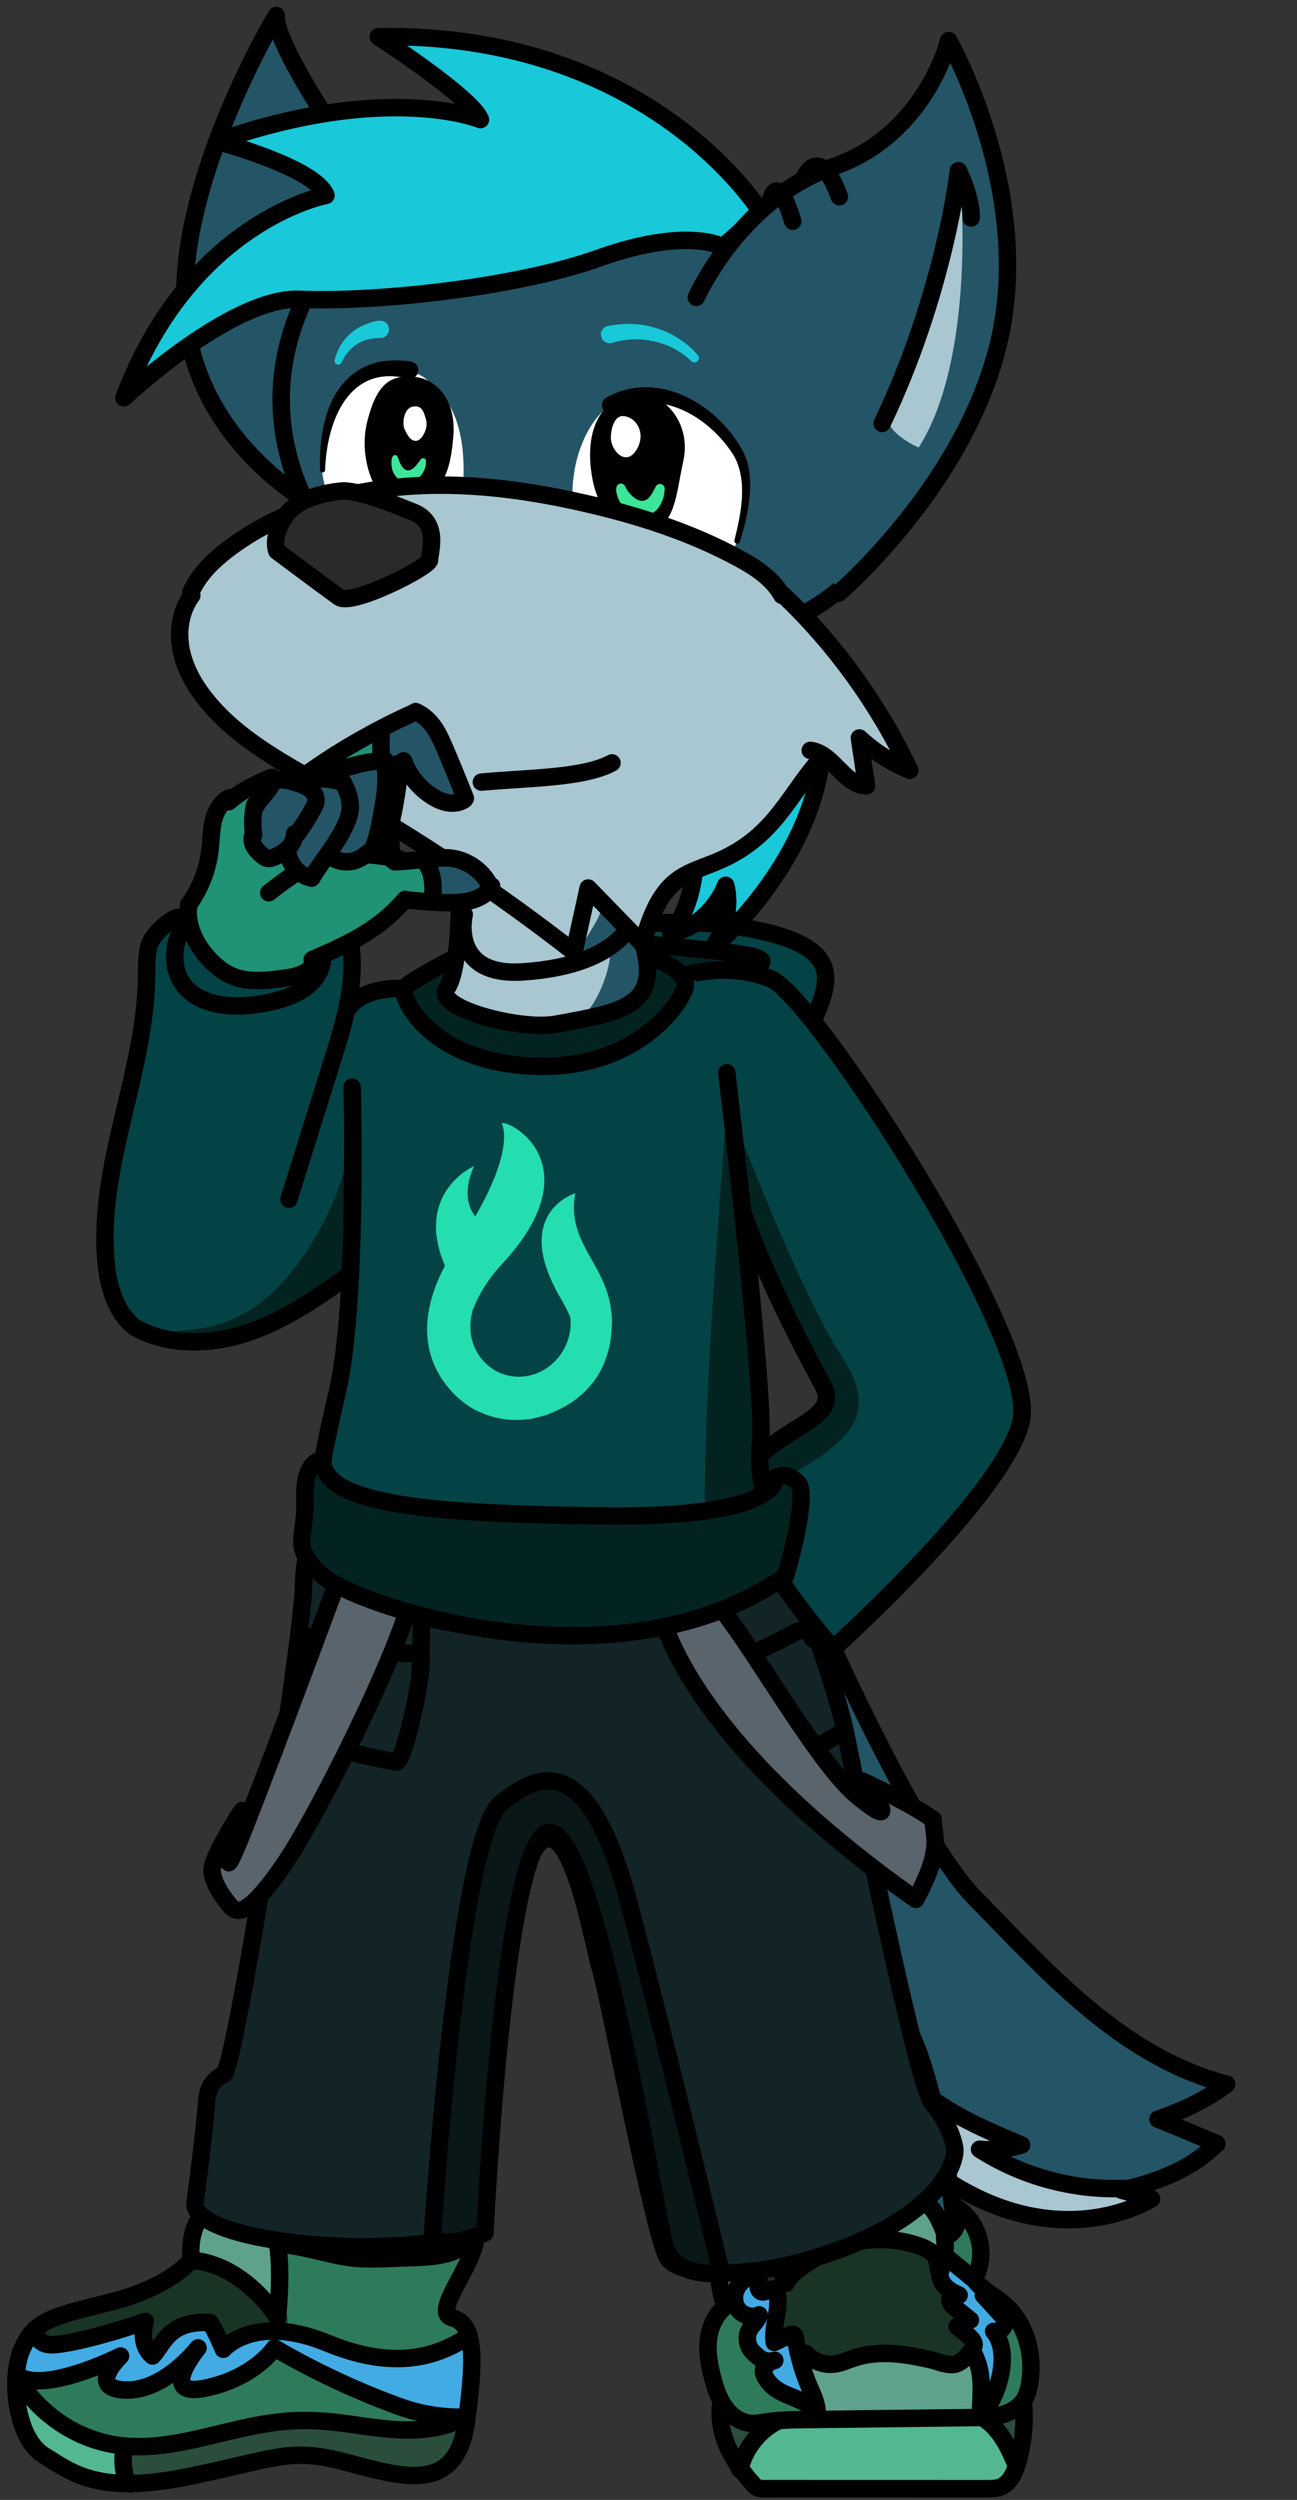 <?xml version="1.0" encoding="UTF-8"?><svg id="a" xmlns="http://www.w3.org/2000/svg" xmlns:xlink="http://www.w3.org/1999/xlink" viewBox="0 0 223.095 429.85"><rect x="0" y="0" width="223.095" height="429.85" fill="#333333" stroke="none"/><defs><clipPath id="c"><path d="m32.893,388.612s-3.619,4.712-14.119,7.271-12.862,3.284-14.99,8.039-1.122,15.251,3.756,18.255,9.296,6.809,24.775,3.674,17.328-5.114,27.35-2.441,18.915,5.344,20.6-7.209,1.068-16.671-2.55-17.7,4.798-10.006,4.075-14.65c-2.244.99-.651,3.979-10.04,4.3s-9.918.603-16.447-.95-12.262-2.859-22.41,1.412" style="fill:#2e7b5b; stroke:#000; stroke-linecap:round; stroke-linejoin:round; stroke-width:3px;"/></clipPath><clipPath id="g"><path d="m79.05,153.911s.158,12.675-2.197,16.041,12.642,7.267,18.712,6.162c11.76-2.141,18.688-3.096,14.67-15.088-4.018-11.992,2.485-22.829,2.485-22.829,0,0-32.66-8.405-33.67,15.715Z" style="fill:none; stroke-width:0px;"/></clipPath></defs><g id="b"><path d="m78.767,166.744s25.461-11.422,49.461-7.186c24,4.235,9.893,14.076,7.535,27.038-2.358,12.962-28.745,26.785-36.964,23.05-8.218-3.735-23.354-25.612-20.032-42.902Z" style="fill:#034346; stroke:#000; stroke-linecap:round; stroke-linejoin:round; stroke-width:3px;"/><path d="m85.895,170.381s11.745-9.444,28.333-7.781c16.588,1.663,20.35,1.989,13.705,4.577-7.826,3.049-14.118.168-15.529,7.176s3.707,28.319-7.587,28.173c-11.294-.146-21.96-21.322-18.921-32.146Z" style="fill:#032321; stroke:#000; stroke-linecap:round; stroke-linejoin:round; stroke-width:3px;"/></g><path d="m168.489,369.548c7.396,4.733,16.28,7.131,25.058,6.725l.037.16c-.222.05-.445.101-.681.153,3.468.943,5.002,1.438,5.15,1.495-.501.327-16.889,10.502-37.883-4.995-21.33-15.734-39.798-72.252-39.798-72.252l2.149-4.213c8.897,18.483,15.999,38.004,28.245,54.422,2.169,2.891,4.492,5.688,7.234,8.053,5.126,4.41,11.481,7.101,17.723,9.724-2.339.707-4.808.958-7.232.729Z" style="fill:#a9c7d1; stroke-width:0px;"/><path d="m209.331,368.602c-2.453,2.218-6.054,5.537-15.746,7.831l-.037-.16c-8.778.406-17.662-1.992-25.058-6.725,2.424.229,4.894-.022,7.232-.729-6.242-2.623-12.598-5.313-17.723-9.724-2.742-2.365-5.065-5.162-7.234-8.053-12.246-16.418-19.348-35.939-28.245-54.422l14.198-27.879s19.506,46.027,31.095,57.743c11.597,11.722,24.757,27.119,43.19,31.877-4.906,3.853-11.826,6.015-11.826,6.015,0,0,3.676,1.463,10.152,4.226Z" style="fill:#235566; stroke-width:0px;"/><path d="m198.067,378.078l-.014.001c-.501.327-16.889,10.502-37.883-4.995-21.33-15.734-39.798-72.252-39.798-72.252l2.149-4.213,14.198-27.879s19.506,46.027,31.095,57.743c11.597,11.722,24.757,27.119,43.19,31.877-4.906,3.853-11.826,6.015-11.826,6.015,0,0,3.676,1.463,10.152,4.226-2.453,2.218-6.054,5.537-15.746,7.831-.222.05-.445.101-.681.153,3.468.943,5.002,1.438,5.15,1.495" style="fill:none; stroke:#000; stroke-linecap:round; stroke-linejoin:round; stroke-width:3px;"/><path d="m119.906,291.307c.899,1.759,1.763,3.528,2.614,5.312,8.897,18.483,15.999,38.004,28.245,54.422,2.169,2.891,4.492,5.688,7.234,8.053,5.126,4.41,11.481,7.101,17.723,9.724-2.339.707-4.808.958-7.232.729,7.396,4.733,16.28,7.131,25.058,6.725" style="fill:none; stroke:#000; stroke-linecap:round; stroke-linejoin:round; stroke-width:3px;"/><path d="m48.665,354.853s-3.208,14.147-3.332,20.272c-.139,6.842-2.912,16.731,11.382,16.45s23.929,5.454,22.95-12.369,4.95-21.5.362-27.588-29.925-4.598-31.362,3.235Z" style="fill:#235566; stroke:#000; stroke-linecap:round; stroke-linejoin:round; stroke-width:3px;"/><path d="m32.893,388.612s-3.619,4.712-14.119,7.271-12.862,3.284-14.99,8.039-1.122,15.251,3.756,18.255,9.296,6.809,24.775,3.674,17.328-5.114,27.35-2.441,18.915,5.344,20.6-7.209,1.068-16.671-2.55-17.7,4.798-10.006,4.075-14.65c-2.244.99-.651,3.979-10.04,4.3s-9.918.603-16.447-.95-12.262-2.859-22.41,1.412" style="fill:#2e7b5b;"/><g style="clip-path:url(#c);"><path d="m22.354,385.824s19.778-2.029,25.526,8.427-6.064,6.751-6.064,6.751c0,0-4.676,3.594-5.653-.851s-14.653,10.197-12.447.45c-3.882.424-42.87,8.165-1.362-14.777Z" style="fill:#193425; stroke-width:0px;"/><path d="m6.915,397.441s-2.829,6.275,2.75,5.696,15.344-3.987,15.344-3.987c0,0-1.353,3.785,1.235,5.95,2-2.129,2.765-6.135,9.882-5.75.941,1.327,2.288,4.6,2.288,4.6,0,0,5.241-6.297,17.947-1.05s21.418,2.1,28.003-4.4,5.615,14.875,5.615,14.875c0,0-9.2,4.8-21.439.36s-21.326-10.035-21.326-10.035c0,0-3.382,5.153-11.853,6.918s-1.297-6.918-1.297-6.918c0,0-5.738,7.494-12.5,7.25s-.827-5.85-.827-5.85c0,0-21.611,10.906-19.023-2.2" style="fill:#42abe4; stroke:#000; stroke-linecap:round; stroke-linejoin:round; stroke-width:3px;"/><path d="m23.098,426.721s-2.571-3.662-.932-6.132c2.827.077,9.668-.265,18.315-2.25s16.325-2.262,21.441-1.323,18.344-.815,18.344-.815c0,0-.34,9.239-7.842,9.394s-18.752-5.315-28.105-2.183-21.221,3.309-21.221,3.309Z" style="fill:#2b4d3c; stroke-width:0px;"/><path d="m3.851,410.706c2.173,1.985,4.732,8.118,17.261,9.75-.353,1.632.662,6.777.662,6.777,0,0-16.565-1.697-17.459-8.517s-.464-8.011-.464-8.011Z" style="fill:#53b791; stroke-width:0px;"/></g><path d="m32.893,388.612s-3.619,4.712-14.119,7.271-12.862,3.284-14.99,8.039-1.122,15.251,3.756,18.255,9.296,6.809,24.775,3.674,17.328-5.114,27.35-2.441,18.915,5.344,20.6-7.209,1.068-16.671-2.55-17.7,4.798-10.006,4.075-14.65c-2.244.99-.651,3.979-10.04,4.3s-9.918.603-16.447-.95-12.262-2.859-22.41,1.412" style="fill:none; stroke:#000; stroke-linecap:round; stroke-linejoin:round; stroke-width:3px;"/><path d="m3.263,409.333c3.674,5.826,9.892,10.032,16.701,11.069,9.329,1.421,18.503-2.877,27.879-3.948,2.343-.268,4.71-.333,7.064-.195,4.264.251,8.465,1.165,12.725,1.469s8.725-.054,12.441-2.159" style="fill:none; stroke:#000; stroke-linecap:round; stroke-linejoin:round; stroke-width:3px;"/><path d="m32.893,388.612s-.916-6.568,3.424-8.957,8.046-1.507,10.399,2.728,1.007,16.118,1.007,16.118c0,0-5.534-9.13-14.829-9.888Z" style="fill:#5ea28d; stroke:#000; stroke-linecap:round; stroke-linejoin:round; stroke-width:3px;"/><path d="m22.354,427.109c-.443-.192-.645-.699-.775-1.164-.321-1.156-.457-2.364-.401-3.563.011-.231.034-.475.17-.662" style="fill:none; stroke:#000; stroke-linecap:round; stroke-linejoin:round; stroke-width:3px;"/><path d="m117.598,357.059s3.521,17.135,17.643,33.141,27.852,1.847,29.075-1.25-3.6-34.979-9.365-42.156-39.294-7.118-37.353,10.265Z" style="fill:#235566; stroke:#000; stroke-linecap:round; stroke-linejoin:round; stroke-width:3px;"/><path d="m172.885,396.34c3.65,3.25,5.03,8.57,4.24,13.4-.16.98-.41,1.96-.93,2.8-.21.35-.47.66-.75.95-.86.85-2,1.42-3.18,1.74-1.01.27-2.04.37-3.09.42-.18.01-.37.01-.56.02v-.03c2.04-2.45,3.34-5.51,3.7-8.68.24-2.13-.01-4.46-1.4-6.1,1,.28,2.11-.75,1.9-1.76-.11-.54-.49-.98-.87-1.38-.89-.98-1.78-1.96-2.69-2.94l.7-.64c.99.71,2.02,1.38,2.93,2.2Z" style="fill:#2e7b5b; stroke-width:0px;"/><path d="m176.075,413.54c.25,3.34-.1,6.72-1.05,9.93l-.45-.13c-.62-1.44-1.28-2.87-2.14-4.18-.85-1.31-1.93-2.5-3.25-3.33l-.01-.18c1.05-.05,2.08-.15,3.09-.42,1.18-.32,2.32-.89,3.18-1.74l.63.05Z" style="fill:#2b4d3c; stroke-width:0px;"/><path d="m175.025,423.47c-.01.03-.02.07-.03.1-.49,1.64-1.29,3.41-2.88,4.05-.76.3-1.59.3-2.41.3-12.76,0-25.52-.01-38.29-.01-.41,0-.85,0-1.22-.2-.26-.14-.46-.35-.65-.57-.79-.88-1.55-1.79-2.24-2.75.88-3.53,3.39-6.62,6.66-8.2,1.56-.12,3.13-.14,4.7-.16.58-.01,1.16-.01,1.74-.02,9.01-.1,18.01-.22,27.02-.32.4,0,.8-.01,1.19-.02.19-.01.38-.01.56-.02l.01.18c1.32.83,2.4,2.02,3.25,3.33.86,1.31,1.52,2.74,2.14,4.18l.45.13Z" style="fill:#53b791; stroke-width:0px;"/><path d="m169.255,394.78c.91.98,1.8,1.96,2.69,2.94.38.4.76.84.87,1.38.21,1.01-.9,2.04-1.9,1.76,1.39,1.64,1.64,3.97,1.4,6.1-.36,3.17-1.66,6.23-3.7,8.68.08-4.42.78-7.74-1.45-11.56.2-.29.39-.61.39-.96-.01-.44-.31-.82-.62-1.14-.7-.75-1.53-1.29-2.3-1.94.48-.52,1.61-.81,2.28-1.12-.86-.69-1.72-1.37-2.57-2.06-.48-.37-.99-.84-.98-1.44.54-.26,1.07-.53,1.61-.79-.83-.37-1.65-.78-2.3-1.42-.64-.63-1.09-1.51-1.01-2.42h-.01c.34-.82.59-1.68.73-2.56l.74.12,4.66,3.8c.08.25.27.44.46.61.54.5,1.12.95,1.71,1.38l-.7.64Z" style="fill:#42abe4; stroke-width:0px;"/><path d="m167.165,404.08c2.23,3.82,1.53,7.14,1.45,11.56v.03c-.39.01-.79.02-1.19.02-9.01.1-18.01.22-27.02.32l-.01-1.21c.13-.02.16-.19.15-.31-.09-1.41-.73-2.71-1.28-4-.77-1.79-1.39-3.65-1.85-5.54l1.19-.29c1.25,1.38,3.2,2.08,5.04,1.81,1.05-.16,2.02-.6,3.02-.94,2.87-1,5.95-1.04,8.94-.63,1.5.2,2.99.51,4.47.85,1.21.28,2.38.82,3.65.83,1.4.01,2.7-1.44,3.44-2.5Z" style="fill:#5ea28d; stroke-width:0px;"/><path d="m164.625,379.66c3.57,2.3,5.09,7.32,3.4,11.23-.17.4-.38.85-.24,1.26l-4.66-3.8-.74-.12c.21-1.19.23-2.4.08-3.6l.2-.15c.94-.17,1.63-1.04,1.89-1.96.26-.93.16-1.91.07-2.86Z" style="fill:#2e7b5b; stroke-width:0px;"/><path d="m167.555,403.12c0,.35-.19.67-.39.96-.74,1.06-2.04,2.51-3.44,2.5-1.27-.01-2.44-.55-3.65-.83-1.48-.34-2.97-.65-4.47-.85-2.99-.41-6.07-.37-8.94.63-1,.34-1.97.78-3.02.94-1.84.27-3.79-.43-5.04-1.81l-1.19.29h-.01c-.24-.99-.44-2-.6-3.01-.02-.16-.05-.33-.16-.44-.23-.25-.63-.12-.93.03-.85.41-1.7.83-2.54,1.24-.42-2.95,1.3-6.04.35-8.86-.03-.11-.07-.21-.16-.28-.09-.08-.23-.1-.35-.09l2.04-1.22c.06.09.12.18.19.28.44-1.42,3.42-3.4,5.03-4.38,2.02-1.23,4.13-2.28,6.45-2.7,3.9-.7,8.02-.64,11.72.79,1.04.4,2.12.98,2.57,2.01.34.79.24,1.73.63,2.5,0-.01.01-.02.01-.03h.01c-.08.91.37,1.79,1.01,2.42.65.64,1.47,1.05,2.3,1.42-.54.26-1.07.53-1.61.79-.01.6.5,1.07.98,1.44.85.69,1.71,1.37,2.57,2.06-.67.31-1.8.6-2.28,1.12.77.65,1.6,1.19,2.3,1.94.31.32.61.7.62,1.14Z" style="fill:#193425; stroke-width:0px;"/><path d="m162.665,384.48l-.2.15c.15,1.2.13,2.41-.08,3.6-.14.88-.39,1.74-.73,2.56,0,.01-.01.02-.01.03-.39-.77-.29-1.71-.63-2.5-.45-1.03-1.53-1.61-2.57-2.01-3.7-1.43-7.82-1.49-11.72-.79-2.32.42-4.43,1.47-6.45,2.7-1.61.98-4.59,2.96-5.03,4.38-.07-.1-.13-.19-.19-.28-.82-1.36-.26-2.28-.78-4.69l-2.24-.08c.12-.21.24-.42.37-.63.89.2,1.83.34,1.92.08,1.2-3.51,4.5-5.87,7.87-7.43,4.24-1.96,9.03-3.04,13.63-2.19,1.06.2,2.12.51,3.03,1.09,2.04,1.31,2.98,3.74,3.81,6.01Z" style="fill:#5ea28d; stroke-width:0px;"/><path d="m140.545,414.49c.01.12-.02.29-.15.31-.1.01-.17-.08-.23-.16-1.58-2.17-4.75-2.39-6.89-4.02-.59-.44-1.09-.99-1.48-1.6-.28-.44-.51-.94-.48-1.45.03-.73,1.25-1.59,1.96-1.72-1.73.41-2.48-.18-3.76-1.41-1.03-.99-1.27-2.69-.56-3.93.5-.86,1.41-1.52,1.62-2.49-1.25.61-2.91.1-3.7-1.06-.18-.27-.32-.56-.4-.87-.3-1.02-.1-2.19.53-3.06.34-.47.78-.86,1.16-1.31,1.19-1.43,1.7-3.57,3.4-4.35l.14-.63c.21.06.46.12.7.18-.13.21-.25.42-.37.63-.81,1.51-1.35,3.17-1.61,4.87-.09.58-.08,1.3.44,1.58.66.35,1.39-.4,2.15-.46.12-.01.26.01.35.09.09.07.13.17.16.28.95,2.82-.77,5.91-.35,8.86.84-.41,1.69-.83,2.54-1.24.3-.15.7-.28.93-.03.11.11.14.28.16.44.16,1.01.36,2.02.6,3.01h.01c.46,1.89,1.08,3.75,1.85,5.54.55,1.29,1.19,2.59,1.28,4Z" style="fill:#42abe4; stroke-width:0px;"/><path d="m133.965,416.19c-.72.05-1.45.13-2.17.24-.85.13-1.69.31-2.55.26-1.81-.11-3.44-1.26-4.51-2.72-.18-.25-.34-.5-.49-.76-.77-1.3-1.25-2.75-1.63-4.22-.57-2.13-.99-4.33-.78-6.53.22-2.19,1.13-4.39,2.84-5.78-.01-.03-.01-.05-.02-.08l1.82-.51c.08.31.22.6.4.87.79,1.16,2.45,1.67,3.7,1.06-.21.97-1.12,1.63-1.62,2.49-.71,1.24-.47,2.94.56,3.93,1.28,1.23,2.03,1.82,3.76,1.41-.71.13-1.93.99-1.96,1.72-.03.51.2,1.01.48,1.45.39.61.89,1.16,1.48,1.6,2.14,1.63,5.31,1.85,6.89,4.02.06.08.13.17.23.16l.01,1.21c-.58.01-1.16.01-1.74.02-1.57.02-3.14.04-4.7.16Z" style="fill:#2e7b5b; stroke-width:0px;"/><path d="m135.055,392.32l-2.04,1.22c-.76.06-1.49.81-2.15.46-.52-.28-.53-1-.44-1.58.26-1.7.8-3.36,1.61-4.87l2.24.08c.52,2.41-.04,3.33.78,4.69Z" style="fill:#193425; stroke-width:0px;"/><path d="m131.795,416.43c.72-.11,1.45-.19,2.17-.24-3.27,1.58-5.78,4.67-6.66,8.2-.81-1.12-1.52-2.3-2.09-3.55-1.06-2.34-1.6-4.95-1.23-7.48l.26-.15c.15.26.31.51.49.76,1.07,1.46,2.7,2.61,4.51,2.72.86.05,1.7-.13,2.55-.26Z" style="fill:#2b4d3c; stroke-width:0px;"/><path d="m131.705,386.74l-.14.63c-1.7.78-2.21,2.92-3.4,4.35-.38.45-.82.84-1.16,1.31-.63.87-.83,2.04-.53,3.06l-1.82.51c-.67-2.35-1.24-4.81-.9-7.23.2-1.5,1.79-6.13,3.91-5.02,1.14.6,1.91,1.64,3.18,2.13.11.04.44.14.86.26Z" style="fill:#2e7b5b; stroke-width:0px;"/><path d="m131.705,386.74c-.42-.12-.75-.22-.86-.26-1.27-.49-2.04-1.53-3.18-2.13-2.12-1.11-3.71,3.52-3.91,5.02-.34,2.42.23,4.88.9,7.23.01.03.01.05.02.08-1.71,1.39-2.62,3.59-2.84,5.78-.21,2.2.21,4.4.78,6.53.38,1.47.86,2.92,1.63,4.22.15.26.31.51.49.76,1.07,1.46,2.7,2.61,4.51,2.72.86.05,1.7-.13,2.55-.26.72-.11,1.45-.19,2.17-.24,1.56-.12,3.13-.14,4.7-.16.58-.01,1.16-.01,1.74-.02,9.01-.1,18.01-.22,27.02-.32.4,0,.8-.01,1.19-.02.19-.01.38-.01.56-.02,1.05-.05,2.08-.15,3.09-.42,1.18-.32,2.32-.89,3.18-1.74.28-.29.54-.6.75-.95.52-.84.77-1.82.93-2.8.79-4.83-.59-10.15-4.24-13.4-.91-.82-1.94-1.49-2.93-2.2-.59-.43-1.17-.88-1.71-1.38-.19-.17-.38-.36-.46-.61-.14-.41.07-.86.24-1.26,1.69-3.91.17-8.93-3.4-11.23.09.95.19,1.93-.07,2.86-.26.92-.95,1.79-1.89,1.96-.83-2.27-1.77-4.7-3.81-6.01-.91-.58-1.97-.89-3.03-1.09-4.6-.85-9.39.23-13.63,2.19-3.37,1.56-6.67,3.92-7.87,7.43-.09.26-1.03.12-1.92-.08-.24-.06-.49-.12-.7-.18Z" style="fill:none; stroke:#000; stroke-linecap:round; stroke-linejoin:round; stroke-width:3px;"/><path d="m134.275,387.63c.52,2.41-.04,3.33.78,4.69.06.09.12.18.19.28.44-1.42,3.42-3.4,5.03-4.38,2.02-1.23,4.13-2.28,6.45-2.7,3.9-.7,8.02-.64,11.72.79,1.04.4,2.12.98,2.57,2.01.34.79.24,1.73.63,2.5,0-.01.01-.02.01-.03.34-.82.59-1.68.73-2.56.21-1.19.23-2.4.08-3.6" style="fill:none; stroke:#000; stroke-linecap:round; stroke-linejoin:round; stroke-width:3px;"/><path d="m132.405,386.91v.01c-.13.21-.25.42-.37.63-.81,1.51-1.35,3.17-1.61,4.87-.09.58-.08,1.3.44,1.58.66.35,1.39-.4,2.15-.46.12-.01.26.01.35.09.09.07.13.17.16.28.95,2.82-.77,5.91-.35,8.86.84-.41,1.69-.83,2.54-1.24.3-.15.7-.28.93-.03.11.11.14.28.16.44.16,1.01.36,2.02.6,3.01h.01c.46,1.89,1.08,3.75,1.85,5.54.55,1.29,1.19,2.59,1.28,4,.01.12-.02.29-.15.31-.1.01-.17-.08-.23-.16-1.58-2.17-4.75-2.39-6.89-4.02-.59-.44-1.09-.99-1.48-1.6-.28-.44-.51-.94-.48-1.45.03-.73,1.25-1.59,1.96-1.72-1.73.41-2.48-.18-3.76-1.41-1.03-.99-1.27-2.69-.56-3.93.5-.86,1.41-1.52,1.62-2.49-1.25.61-2.91.1-3.7-1.06-.18-.27-.32-.56-.4-.87-.3-1.02-.1-2.19.53-3.06.34-.47.78-.86,1.16-1.31,1.19-1.43,1.7-3.57,3.4-4.35" style="fill:none; stroke:#000; stroke-linecap:round; stroke-linejoin:round; stroke-width:3px;"/><path d="m138.605,404.66c1.25,1.38,3.2,2.08,5.04,1.81,1.05-.16,2.02-.6,3.02-.94,2.87-1,5.95-1.04,8.94-.63,1.5.2,2.99.51,4.47.85,1.21.28,2.38.82,3.65.83,1.4.01,2.7-1.44,3.44-2.5.2-.29.39-.61.39-.96-.01-.44-.31-.82-.62-1.14-.7-.75-1.53-1.29-2.3-1.94.48-.52,1.61-.81,2.28-1.12-.86-.69-1.72-1.37-2.57-2.06-.48-.37-.99-.84-.98-1.44.54-.26,1.07-.53,1.61-.79-.83-.37-1.65-.78-2.3-1.42-.64-.63-1.09-1.51-1.01-2.42" style="fill:none; stroke:#000; stroke-linecap:round; stroke-linejoin:round; stroke-width:3px;"/><path d="m123.985,413.36c-.37,2.53.17,5.14,1.23,7.48.57,1.25,1.28,2.43,2.09,3.55.69.96,1.45,1.87,2.24,2.75.19.22.39.43.65.57.37.2.81.2,1.22.2,12.77,0,25.53.01,38.29.01.82,0,1.65,0,2.41-.3,1.59-.64,2.39-2.41,2.88-4.05.01-.03.02-.07.03-.1.95-3.21,1.3-6.59,1.05-9.93" style="fill:none; stroke:#000; stroke-linecap:round; stroke-linejoin:round; stroke-width:3px;"/><path d="m133.995,416.17c-.01,0-.02.01-.03.02-3.27,1.58-5.78,4.67-6.66,8.2-.02.08-.04.15-.06.23" style="fill:none; stroke:#000; stroke-linecap:round; stroke-linejoin:round; stroke-width:3px;"/><path d="m169.185,415.83c1.32.83,2.4,2.02,3.25,3.33.86,1.31,1.52,2.74,2.14,4.18" style="fill:none; stroke:#000; stroke-linecap:round; stroke-linejoin:round; stroke-width:3px;"/><line x1="167.785" y1="392.15" x2="163.125" y2="388.35" style="fill:none; stroke:#000; stroke-linecap:round; stroke-linejoin:round; stroke-width:3px;"/><path d="m167.165,404.08c2.23,3.82,1.53,7.14,1.45,11.56,2.04-2.45,3.34-5.51,3.7-8.68.24-2.13-.01-4.46-1.4-6.1,1,.28,2.11-.75,1.9-1.76-.11-.54-.49-.98-.87-1.38-.89-.98-1.78-1.96-2.69-2.94-.03-.05-.08-.09-.12-.14" style="fill:none; stroke:#000; stroke-linecap:round; stroke-linejoin:round; stroke-width:3px;"/><path d="m55.819,259.606s-3.41,3.93-3.599,13.028c-.189,9.098-11.365,80.897-13.665,84.023,0,0-2.715.92-2.967,4.308s-1.142,11.254-2.031,17.708,30.449,10.364,49.027,5.355c-1.592-14.018,4.107-59.966,9.818-66.704s9.555,17.003,10.942,21.44,9.309,46.644,11.6,49.651,15.086,4.172,31.228-2.297c16.141-6.469,18.441-14.812,18.032-16.902s-1.579-4.964-3.93-7.725c-2.351-2.761-12.8-53.357-14.72-63.014-1.921-9.657-9.699-30.127-12.441-34.915-2.741-4.788-70.894-8.504-77.294-3.957Z" style="fill:#122426; stroke-width:0px;"/><path d="m52.044,281.082s10.772,3.73,20.081,3.118c1.506.152-2.532,19.076-3.982,18.762s-18.938-3.041-17.657-8.074" style="fill:#122426; stroke:#000; stroke-linecap:round; stroke-linejoin:round; stroke-width:3px;"/><path d="m72.218,288.269s.655-9.508-.159-17.291" style="fill:#383e50; stroke:#000; stroke-linecap:round; stroke-linejoin:round; stroke-width:3px;"/><path d="m139.847,281.843c-1.075-2.449-2.439-1.522-4.345-.493-2.142,1.157-4.347,2.196-6.603,3.112-.619.251-7.513,2.768-7.579,2.555,1.236,4.116,4.819,7.019,7.243,10.568,1.583,2.318,2.683,4.939,4.288,7.242,3.953-2.3,7.906-4.6,11.858-6.899.16-.093.328-.194.419-.355.146-.259.051-.582-.048-.863" style="fill:#122426; stroke:#000; stroke-linecap:round; stroke-linejoin:round; stroke-width:3px;"/><path d="m55.819,259.606s-3.41,3.93-3.599,13.028c-.189,9.098-11.365,80.897-13.665,84.023,0,0-2.715.92-2.967,4.308s-1.142,11.254-2.031,17.708,30.449,10.364,49.027,5.355c-1.592-14.018,4.107-59.966,9.818-66.704s9.555,17.003,10.942,21.44,9.309,46.644,11.6,49.651,15.086,4.172,31.228-2.297c16.141-6.469,18.441-14.812,18.032-16.902s-1.579-4.964-3.93-7.725c-2.351-2.761-12.8-53.357-14.72-63.014-1.921-9.657-9.699-30.127-12.441-34.915-2.741-4.788-70.894-8.504-77.294-3.957Z" style="fill:none; stroke:#000; stroke-linecap:round; stroke-linejoin:round; stroke-width:3px;"/><path d="m60.047,266.56s-11.79,31.971-17.89,47.474-.544-2.712-.544-2.712c0,0-5.337,8.141-5.141,10.369s1.973,4.63,3.058,5.932,2.871,2.442,9.471-7.261c6.6-9.703,22.542-42.435,21.764-47.343s-7.945-8.276-10.718-6.459Z" style="fill:#5a646c; stroke:#000; stroke-linecap:round; stroke-linejoin:round; stroke-width:3px;"/><path d="m113.541,276.808s3.354,21.212,43.981,49.774c4.786-8.902,3.008-10.77,2.989-13.735-3.524-2.606-12.064-6.569-12.064-6.569,0,0,7.869,9.81-.959,2.567-8.828-7.242-23.997-37.505-28.863-36.9-4.867.605-4.946.48-5.084,4.863Z" style="fill:#5a646c; stroke:#000; stroke-linecap:round; stroke-linejoin:round; stroke-width:3px;"/><path d="m74.325,385.05s4.37-68.748,11.794-74.948c7.425-6.2,15.459-7.798,22.116,17.287,6.657,25.085,15.844,63.442,15.844,63.442,0,0-8.151,1.153-9.791-4.882-1.64-6.035-11.91-70.919-19.739-70.847-7.829.073-11.14,68.843-11.14,68.843,0,0-6.057,2.698-9.084,1.106Z" style="fill:#091719; stroke:#000; stroke-linecap:round; stroke-linejoin:round; stroke-width:3px;"/><g id="d"><path d="m59.541,173.994c2.355-4.564,9.939-4.03,9.939-4.03,0,0,9.403,11.536.306,17.771l-9.096,6.234-.163,24.957c-5.465,3.866-11.018,7.779-17.325,10.022-6.516,2.317-14.058,2.665-20.096-.772-3.245-2.578-4.513-7.099-4.885-11.3-1.461-16.498,6.806-32.448,6.997-49.01.021-1.779-.049-3.589.434-5.301s3.175-4.31,4.877-4.828l29.883,5.257c.734,6.491-1.24,12.949-3.19,19.184-2.506,8.011-5.012,16.021-7.517,24.031" style="fill:#034346; stroke-width:0px;"/><path d="m60.69,193.97s-.861,13.06-11.124,25.413-20.981,7.872-19.504,10.348,29.924-6.436,30.465-10.803.163-24.957.163-24.957Z" style="fill:#032321; stroke-width:0px;"/><path d="m59.541,173.994c2.355-4.564,9.939-4.03,9.939-4.03,0,0,9.403,11.536.306,17.771l-9.096,6.234-.163,24.957c-5.465,3.866-11.018,7.779-17.325,10.022-6.516,2.317-14.058,2.665-20.096-.772-3.245-2.578-4.513-7.099-4.885-11.3-1.461-16.498,6.806-32.448,6.997-49.01.021-1.779-.049-3.589.434-5.301s3.175-4.31,4.877-4.828l29.883,5.257c.734,6.491-1.24,12.949-3.19,19.184-2.506,8.011-5.012,16.021-7.517,24.031" style="fill:none; stroke:#000; stroke-linecap:round; stroke-linejoin:round; stroke-width:3px;"/><path d="m124.543,194.844c.996,13.891,13.805,37.329,17.024,43.362s-7.533,6.882-13.104,14.647,14.84,30.639,14.84,30.639c0,0,29.53-26.574,32.354-39.194,2.997-13.398-35.647-73.032-43.057-75.989s-14.325-.691-14.325-.691" style="fill:#034346; stroke:#000; stroke-linecap:round; stroke-linejoin:round; stroke-width:3px;"/><path d="m128.205,253.258l-.078,4.285c19.177-9.133,23.412-13.926,16.471-24.646-7.47-11.537-18.779-41.611-18.779-41.611,0,0-2.31-1.169-.986,6.507s17.559,43.588,17.559,43.588l-14.187,11.876Z" style="fill:#032321; stroke-width:0px;"/><path d="m124.543,194.844c.996,13.891,13.805,37.329,17.024,43.362s-7.533,6.882-13.104,14.647,14.84,30.639,14.84,30.639c0,0,29.53-26.574,32.354-39.194,2.997-13.398-35.647-73.032-43.057-75.989s-14.325-.691-14.325-.691" style="fill:none; stroke:#000; stroke-linecap:round; stroke-linejoin:round; stroke-width:3px;"/><path d="m63.186,193.618s-8.171-20.641,14.179-25.968,51.05-9.993,48.2,21.458-59.438,23.804-62.379,4.51Z" style="fill:#034346; stroke-width:0px;"/><path d="m60.565,186.912s1.098,37.146-2.6,52.688-4.4,24.5-4.4,24.5c0,0,7.032,14.732,30.944,15.595s46.956-9.429,47.919-13.636-2.513-10.471-1.613-18.236-5.802-63.382-5.802-63.382" style="fill:#034346; stroke-width:0px;"/><path d="m105.263,227.594c.009-.619-.015-1.237-.074-1.851l-.018-0c-.824-8.552-7.78-11.89-6.225-20.576,0,0-11.178,3.395-2.443,18.177.655,1.109,1.174,2.16,1.596,3.168.043.403.068.808.058,1.216-.15,4.985-4.187,9.038-9.011,8.99h-0c-4.819-.048-8.501-4.17-8.232-9.144.04-.689.157-1.373.347-2.039l-.043-0c.974-2.668,2.596-5.46,5.168-8.232,14.988-16.153,2.482-24.329-.114-24.215h0s2.506,3.908-4.519,16.058c-1.143-1.423-2.192-4.105-.228-8.638-.001 0-10.345,4.531-4.993,17.139-5.021,9.494-3.034,16.114-.025,20.174.055.077.114.15.17.225.161.209.323.411.488.606.57.689,1.195,1.324,1.874,1.902.197.17.391.331.581.481.097.074.193.149.291.221,1.102.832,2.039,1.323,2.488,1.479l-0-0c1.899.889,4.017,1.397,6.275,1.421.795.009,1.573-.063,2.34-.171-.115.046-.181.07-.181.07,0,0,.85-.101,2.134-.469.818-.223,1.613-.505,2.378-.851,3.848-1.659,8.893-5.302,9.777-13.108.065-.576.098-1.125.114-1.66.005-.126.024-.248.026-.374h0Z" style="fill:#24deb0; stroke-width:0px;"/><polygon points="81.525 200.508 81.525 200.508 81.525 200.508 81.525 200.508" style="fill:#24deb0; stroke-width:0px;"/><path d="m77.365,165.15s-7.238,3.75-7.885,4.815,3.882,12.653,22.412,13.359c18.529.706,26.023-12.006,26.023-13.973s-3.494-5.732-18.2-7.027c-14.706-1.294-22.35,2.826-22.35,2.826Z" style="fill:#032321; stroke:#000; stroke-linecap:round; stroke-linejoin:round; stroke-width:3px;"/><path d="m125.33,187.107s-4.816,55.687-4.01,75.451,11.108,3.501,11.108,3.501l-7.098-78.952Z" style="fill:#032321; stroke-width:0px;"/><path d="m60.565,186.912s1.098,37.146-2.6,52.688-4.4,24.5-4.4,24.5c0,0,7.032,14.732,30.944,15.595s46.956-9.429,47.919-13.636-2.513-10.471-1.613-18.236-5.802-63.382-5.802-63.382" style="fill:none; stroke:#000; stroke-linecap:round; stroke-linejoin:round; stroke-width:3px;"/><path d="m55.527,250.982s-3.358-.081-3.085,6.807-2.692,8.079,3.085,13.189,50.589,20.302,79.594,0c0,0,4.201-13.949,2.074-16.066s-3.847-.824-3.847-.824c0,0,1.132,6.908-29.103,6.572s-48.847-1.959-48.718-9.677Z" style="fill:#032321; stroke:#000; stroke-linecap:round; stroke-linejoin:round; stroke-width:3px;"/></g><g id="e"><g id="f"><path d="m79.05,153.911s.158,12.675-2.197,16.041,12.642,7.267,18.712,6.162c11.76-2.141,18.688-3.096,14.67-15.088-4.018-11.992,2.485-22.829,2.485-22.829,0,0-32.66-8.405-33.67,15.715Z" style="fill:#235566; stroke-width:0px;"/><g style="clip-path:url(#g);"><path d="m101.103,144.925s5.648,6.453,1.252,13.862c-4.397,7.409-3.43,5.507-3.43,5.507,0,0,1.765.308,4.761-1.727s.396,10.089-4.683,13.216c-5.079,3.127-39.301,9.373-23.923-21.717s26.023-9.141,26.023-9.141Z" style="fill:#a9c7d1; stroke-width:0px;"/></g><path d="m79.05,153.911s.158,12.675-2.197,16.041,12.642,7.267,18.712,6.162c11.76-2.141,18.688-3.096,14.67-15.088-4.018-11.992,2.485-22.829,2.485-22.829,0,0-32.66-8.405-33.67,15.715Z" style="fill:none; stroke:#000; stroke-linecap:round; stroke-linejoin:round; stroke-width:3px;"/><path d="m109.279,157.173s-1.556,8.776-19.366,9.939c-12.64.826-10.062-9.88-10.062-9.88" style="fill:none; stroke:#000; stroke-linecap:round; stroke-linejoin:round; stroke-width:3px;"/></g><path d="m52.339,85.824s-19.689-11.161-20.526-33.451c-.837-22.29,15.717-49.701,15.717-49.701,0,0-1.212,2.68,9.647,19.247s25.691,48.753-4.838,63.904Z" style="fill:#235566; stroke:#000; stroke-linecap:round; stroke-linejoin:round; stroke-width:3px;"/><path d="m119.524,142.437s1.367,11.576-4.165,17.913c4.463-.478,8.135-4.655,9.466-8.131,0,0,1.712,5.563-2.493,11.012,0,0,22.648-18.848,18.794-42.564s-29.645,6.185-21.602,21.771Z" style="fill:#19c9d9; stroke:#000; stroke-linecap:round; stroke-linejoin:round; stroke-width:3px;"/><path d="m56.649,92.826s-20.591-24.056,3.157-53.01,70.889-2.258,70.889-2.258c0,0,38.061,22.253,25.043,48.733s-35.14,22.942-35.14,22.942c0,0-60.637,9.151-63.948-16.407Z" style="fill:#235566; stroke:#000; stroke-linecap:round; stroke-linejoin:round; stroke-width:3px;"/><path d="m63.204,93.371s-11.553-7.491-6.729-20.111c4.824-12.62,14.405-10.088,16.707-8.17s8.272,6.018,6.093,22.265c-2.179,16.247-16.071,6.016-16.071,6.016Z" style="fill:#fff; stroke-width:0px;"/><path d="m70.151,66.242c4.017-.172,6.793,3.354,6.332,8.674s-1.345,8.376-5.512,10.55-7.98-5.976-6.376-12.5,3.663-6.643,5.556-6.723Z" style="stroke:#000; stroke-linecap:round; stroke-linejoin:round; stroke-width:3px;"/><path d="m70.87,69.952c-1.381.353-1.75,2.793-1.276,3.853s1.148,2.186,2.118,1.976,1.962-2.201,1.583-3.575-.731-2.686-2.424-2.254Z" style="fill:#fff; stroke-width:0px;"/><path d="m68.444,78.64c.432,1.336,1.22,3.073,2.719,1.805.413-.349.827-.934,1.215-1.463.271-.399.936-.159.903.312.061,3.319-4.183,5.212-5.705,1.774-.282-.664-.542-2.979.5-2.808.194.048.316.202.367.379h0Z" style="fill:#3ce699; stroke-width:0px;"/><path d="m55.053,80.828c-.219-6.708,1.291-15.226,8.329-18.044,2.35-.932,4.902-.955,7.266-.634.822.111,1.398.868,1.286,1.69-.111.822-.868,1.398-1.69,1.286-10.203-2.654-14.043,7.245-14.322,15.674.012.554-.844.592-.87.028h0Z" style="stroke-width:0px;"/><path d="m100.733,96.998s-5.077-11.52-.076-21.933c5.001-10.414,14.697-7.673,22.768-1.503s5.109,18.369.385,25.16-23.076-1.724-23.076-1.724Z" style="fill:#fff; stroke-width:0px;"/><path d="m126.338,92.864c1.151-4.697,2.325-10.202-.145-14.579-2.594-4.072-6.694-7.521-11.426-8.698-3.08-.828-6.269-.177-8.962,1.369-.719.427-1.651.182-2.067-.543-.425-.735-.147-1.684.605-2.077,8.769-4.862,18.967,1.079,23.352,9.101,1.779,3.215,1.481,7.157.87,10.629-.323,1.733-.749,3.42-1.316,5.098-.085.251-.357.386-.608.301-.25-.084-.382-.354-.303-.602h0Z" style="stroke-width:0px;"/><path d="m107.812,69.504c4.497-1.737,9.611,3.252,8.269,9.38-1.342,6.128-1.352,11.479-6.061,11.043s-5.542-4.259-6.17-5.997-2.856-11.792,3.962-14.426Z" style="stroke:#000; stroke-linecap:round; stroke-linejoin:round; stroke-width:3px;"/><path d="m107.021,71.541c2.33-.036,4.269,2.941,2.43,5.854s-4.389.028-4.376-2.133.908-3.705,1.947-3.721Z" style="fill:#fff; stroke-width:0px;"/><path d="m107.561,83.696c.658,1.386,2.604,3.361,4.019,1.917.431-.438.832-1.178,1.167-1.851.171-.454.692-.69,1.134-.466.29.144.454.44.447.744-.028,1.048-.255,2.008-.884,2.987-1.38,2.362-4.886,1.942-6.379-.071-.676-.778-1.894-3.624-.275-3.815.37-.006.637.246.773.556h0Z" style="fill:#3ce699; stroke-width:0px;"/><path d="m141.684,129.939c-5.92,6.26-8.04,13.78-18.15,18.13-2.37,1.02-4.93,1.7-7,3.24-3.41,2.54-4.82,6.91-6.02,10.99-3.12-3.21-6.23-6.41-9.34-9.61-.81,3.67-1.62,7.35-2.43,11.03-13.3-10.37-27.38-19.75-42.08-28.02-7.53-4.25-15.44-8.37-20.95-15.03-2.12-2.57-3.86-5.52-4.53-8.78s-.17-6.84,1.81-9.51l-.18-.5c1.45-3.3,4.2-5.85,7.12-7.97,8.51-6.17,18.94-9.37,29.41-10.23,10.48-.87,21.04.51,31.28,2.86,9.13,2.08,18.13,4.96,26.36,9.41,2.94,1.59,5.9,3.5,7.52,6.43h.32c8.97,8.59,16.35,18.84,21.66,30.07-3.19-1.33-6.13-3.22-8.66-5.56.41,2.75.82,5.49,1.23,8.24-3.05-.09-4.87-3.5-7.37-5.19Z" style="fill:#a9c7d1; stroke-width:0px;"/><path d="m134.504,102.379c-1.62-2.93-4.58-4.84-7.52-6.43-8.23-4.45-17.23-7.33-26.36-9.41-10.24-2.35-20.8-3.73-31.28-2.86-10.47.86-20.9,4.06-29.41,10.23-2.92,2.12-5.67,4.67-7.12,7.97" style="fill:none; stroke:#000; stroke-linecap:round; stroke-linejoin:round; stroke-width:3px;"/><path d="m32.994,102.379c-1.98,2.67-2.48,6.25-1.81,9.51s2.41,6.21,4.53,8.78c5.51,6.66,13.42,10.78,20.95,15.03,14.7,8.27,28.78,17.65,42.08,28.02.81-3.68,1.62-7.36,2.43-11.03,3.11,3.2,6.22,6.4,9.34,9.61,1.2-4.08,2.61-8.45,6.02-10.99,2.07-1.54,4.63-2.22,7-3.24,10.11-4.35,12.23-11.87,18.15-18.13" style="fill:none; stroke:#000; stroke-linecap:round; stroke-linejoin:round; stroke-width:3px;"/><path d="m134.824,102.379c8.97,8.59,16.35,18.84,21.66,30.07-3.19-1.33-6.13-3.22-8.66-5.56.41,2.75.82,5.49,1.23,8.24-3.05-.09-4.87-3.5-7.37-5.19-.7-.48-1.46-.82-2.31-.91" style="fill:none; stroke:#000; stroke-linecap:round; stroke-linejoin:round; stroke-width:3px;"/><path d="m130.955,36.581S112.082,5.528,65.06,6.31c0,0,16.266,10.536,17.577,14.255,0,0-15.877-6.56-45.297,3.742,0,0,16.885,4.462,18.734,9.288,0,0-23.242,4.283-34.764,34.804,0,0,18.582-17.468,30.302-16.939,11.72.528,36.289-1.698,51.458-7.105s21.295-1.92,21.295-1.92l6.591-5.854Z" style="fill:#19c9d9; stroke:#000; stroke-linecap:round; stroke-linejoin:round; stroke-width:3px;"/><path d="m119.77,51.129s7.546-16.976,23.506-22.439c15.96-5.463,19.907-21.713,19.907-21.713,0,0,14.161,24.921,8.982,50.259-5.178,25.337-27.893,44.754-27.893,44.754" style="fill:#235566; stroke:#000; stroke-linecap:round; stroke-linejoin:round; stroke-width:3px;"/><path d="m59.149,84.403s-7.143.356-9.864,4.047-1.68,6.293-1.68,6.293c0,0,8.512,6.368,10.737,7.948s15.587-5.22,15.545-6.405,1.871-6.387-2.805-8.242-8.582-3.445-11.934-3.642Z" style="fill:#2a2a2a; stroke:#000; stroke-linecap:round; stroke-linejoin:round; stroke-width:3px;"/><path d="m165.256,32.127s2.583,29.321-7.229,44.827c0,0-6.459-2.714-5.175-6.191l12.405-38.636Z" style="fill:#a9c7d1; stroke-width:0px;"/><path d="m167.055,37.478s.241-2.954-2.199-8.129c0,0-2.339,20.928-13.121,43.459" style="fill:none; stroke:#000; stroke-linecap:round; stroke-linejoin:round; stroke-width:3px;"/><path d="m57.568,61.951c.578-2.656,2.43-4.923,4.922-6.015,1.347-.533,3.867-1.666,4.394.404.159.818-.376,1.609-1.194,1.768-1.462.038-2.933.186-4.194,1.003-1.198.707-2.212,1.944-2.742,3.219-.288.688-1.352.344-1.186-.379h0Z" style="fill:#19c9d9; stroke-width:0px;"/><path d="m118.857,62.047c-3.517-3.377-8.893-4.536-13.533-3.098-.821.258-1.703-.22-1.916-1.058-.224-.847.344-1.718,1.208-1.858,1.407-.234,2.829-.408,4.26-.313,2.826.107,5.625,1.03,7.974,2.571,1.176.774,2.217,1.634,3.175,2.75.277.322.24.808-.082,1.085-.325.281-.808.232-1.087-.08h0Z" style="fill:#19c9d9; stroke-width:0px;"/><path d="m132.458,34.837s1.045-6.169,3.903,3.206" style="fill:none; stroke:#000; stroke-linecap:round; stroke-linejoin:round; stroke-width:3px;"/><path d="m138.142,30.968s2.634-7.001,6.237,2.861" style="fill:none; stroke:#000; stroke-linecap:round; stroke-linejoin:round; stroke-width:3px;"/><path d="m82.8,134.478c8.062-.742,17.562-.656,22.465-3.301" style="fill:none; stroke:#000; stroke-linecap:round; stroke-linejoin:round; stroke-width:3px;"/></g><path d="m36.833,153.789s-6.593,3.872-6.767,10.438,5.732,9.696,14.191,8.484,12.56-4.859,10.98-11.33-18.404-7.593-18.404-7.593Z" style="fill:#034346; stroke:#000; stroke-linecap:round; stroke-linejoin:round; stroke-width:3px;"/><path d="m84.256,152.264l.32.09c-.37.71-.98,1.28-1.66,1.69-1.65,1.02-3.67,1.18-5.61,1.18-.97,0-1.94-.04-2.91-.11l.02-.38c.09-1.59.17-3.22-.33-4.73-.28-.82-.73-1.59-1.32-2.23,1.76-.17,3.47-.32,4.33-.27,3,.18,5.83,2.07,7.16,4.76Z" style="fill:#235566; stroke-width:0px;"/><path d="m69.546,131.154l-.11.05c-1.37,0-1.68.46-2.77,1.18l-.32.02c-.02-.27-.04-.55-.07-.82-.18-.26-.32-.54-.43-.85-.29-.81-.33-1.73-.32-2.6,0-.61.02-1.21.05-1.82l-.43-.83c2.03-1.08,4.1-2.08,6.2-3.01l.15-.12c1.2.52,2.22,1.42,3,2.48.85,1.15,1.44,2.47,2,3.78,1.23,2.86,2.39,5.75,3.55,8.64l-.18.25c-.79.54-1.81.68-2.76.54-.94-.14-1.83-.55-2.65-1.05-2.21-1.36-3.96-3.43-4.91-5.84Z" style="fill:#235566; stroke-width:0px;"/><path d="m54.086,164.834l.18.4c-.39,1.04-1.32,1.8-2.35,2.25-1.02.44-2.13.6-3.24.75-2.96.4-6.09.73-8.83-.45-1.45-.62-2.69-1.64-3.78-2.78-2.41-2.53-4.13-6-3.61-9.46l.38-.54c1.8-2.67,2.94-5.77,3.3-8.97.19-1.64.18-3.31.56-4.91.39-1.6,1.25-3.19,2.72-3.95l.31.36c1.87-1.59,4.15-2.64,6.41-3.63l.5,1.17c-.52.8-1.1,1.57-1.75,2.28-.25.28-.51.56-.72.87-.1-.02-.22.04-.3.12-.09.11-.12.26-.14.4-.28,1.54-.32,3.1-.12,4.65v.01c-.34.57-.28,1.3-.01,1.9.28.61.75,1.09,1.23,1.55.36.33.75.67,1.24.74.4.06.8-.09,1.18-.25.43-.18.85-.4,1.25-.64l1.07.2c.12.4.24.8.4,1.19.65,1.47,2.05,2.59,3.64,2.89l.03-.05c.7-1.17,1.5-2.29,2.3-3.41l1.36.02c1.22.73,2.79.84,4.1.3.98-.4,1.79-1.12,2.63-1.78l.03.03c.78-1.69,1.14-3.54,1.48-5.36.03-.13.05-.27.07-.4l1.82.34c-.42,2.34-.19,4.78.05,7.16l.4.35c.94,0,2.94-.22,4.89-.41.59.64,1.04,1.41,1.32,2.23.5,1.51.42,3.14.33,4.73l-.02.38c-1.54-.09-3.08-.25-4.61-.4l-.08-.08c-1.52,1.76-3.24,3.34-5.13,4.69-3.22,2.31-6.86,3.93-10.49,5.51Z" style="fill:#209276; stroke-width:0px;"/><path d="m68.803,147.723c-4.156-.789-8.507-1.308-12.569-.127-3.743,1.089-6.921,3.527-10.003,5.914" style="fill:none; stroke:#000; stroke-linecap:round; stroke-linejoin:round; stroke-width:3px;"/><path d="m66.346,132.404c.06.89.06,1.79.01,2.69-.1,1.76-.41,3.5-.75,5.24-.02.13-.04.27-.07.4-.34,1.82-.7,3.67-1.48,5.36l-.03-.03c-.84.66-1.65,1.38-2.63,1.78-1.31.54-2.88.43-4.1-.3l-1.36-.02c1.32-1.88,2.64-3.75,3.57-5.84.37-.85.67-1.73.74-2.65.1-1.57-.51-3.1-1.23-4.51-1-.3-2.04-.49-3.08-.59l.11-1.23c.4,0,.8-.08,1.2-.16,2.76-.58,5.46-1.66,8.28-1.68l.32-.13c.11.31.25.59.43.85.03.27.05.55.07.82Z" style="fill:#235566; stroke-width:0px;"/><path d="m56.046,132.704l-.11,1.23c-.99-.09-2-.09-3,0l-.11-.89c3.93-2.8,8.05-5.33,12.32-7.56l.43.83c-.03.61-.05,1.21-.05,1.82-.01.87.03,1.79.32,2.6l-.32.13c-2.82.02-5.52,1.1-8.28,1.68-.4.08-.8.16-1.2.16Z" style="fill:#209276; stroke-width:0px;"/><path d="m59.016,134.524c.72,1.41,1.33,2.94,1.23,4.51-.07.92-.37,1.8-.74,2.65-.93,2.09-2.25,3.96-3.57,5.84-.8,1.12-1.6,2.24-2.3,3.41l-.03.05c-1.59-.3-2.99-1.42-3.64-2.89-.16-.39-.28-.79-.4-1.19l-1.07-.2c.4-.25.76-.54,1.09-.87.65-.67,1.11-1.57,1.1-2.5l.49-.02c1-1.39,1.9-2.83,2.71-4.33.21-.39.42-.79.47-1.22.08-.79-.37-1.55-.98-2.05-.46-.37-1-.61-1.55-.82l-.13-.79c.41-.07.83-.13,1.24-.17,1-.09,2.01-.09,3,0,1.04.1,2.08.29,3.08.59Z" style="fill:#235566; stroke-width:0px;"/><path d="m44.166,138.224c.21-.31.47-.59.72-.87.65-.71,1.23-1.48,1.75-2.28.17-.27.33-.54.49-.82l.05-.07c1.35-.33,2.76.08,4.09.52.19.06.37.13.56.19.55.21,1.09.45,1.55.82.61.5,1.06,1.26.98,2.05-.05.43-.26.83-.47,1.22-.81,1.5-1.71,2.94-2.71,4.33l-.49.02c.01.93-.45,1.83-1.1,2.5-.33.33-.69.62-1.09.87-.4.24-.82.46-1.25.64-.38.16-.78.31-1.18.25-.49-.07-.88-.41-1.24-.74-.48-.46-.95-.94-1.23-1.55-.27-.6-.33-1.33.01-1.9v-.01c-.2-1.55-.16-3.11.12-4.65.02-.14.05-.29.14-.4.08-.08.2-.14.3-.12Z" style="fill:#235566; stroke-width:0px;"/><path d="m43.836,138.904c.07-.25.19-.47.33-.68.21-.31.47-.59.72-.87.65-.71,1.23-1.48,1.75-2.28.17-.27.33-.54.49-.82" style="fill:none; stroke:#000; stroke-linecap:round; stroke-linejoin:round; stroke-width:3px;"/><path d="m47.176,134.184c1.35-.33,2.76.08,4.09.52.19.06.37.13.56.19.55.21,1.09.45,1.55.82.61.5,1.06,1.26.98,2.05-.05.43-.26.83-.47,1.22-.81,1.5-1.71,2.94-2.71,4.33" style="fill:none; stroke:#000; stroke-linecap:round; stroke-linejoin:round; stroke-width:3px;"/><path d="m51.456,134.144c.08-.01.16-.03.24-.04.41-.07.83-.13,1.24-.17,1-.09,2.01-.09,3,0,1.04.1,2.08.29,3.08.59" style="fill:none; stroke:#000; stroke-linecap:round; stroke-linejoin:round; stroke-width:3px;"/><path d="m59.016,134.524c.72,1.41,1.33,2.94,1.23,4.51-.07.92-.37,1.8-.74,2.65-.93,2.09-2.25,3.96-3.57,5.84-.8,1.12-1.6,2.24-2.3,3.41" style="fill:none; stroke:#000; stroke-linecap:round; stroke-linejoin:round; stroke-width:3px;"/><path d="m53.606,150.984c-1.59-.3-2.99-1.42-3.64-2.89-.16-.39-.28-.79-.4-1.19" style="fill:none; stroke:#000; stroke-linecap:round; stroke-linejoin:round; stroke-width:3px;"/><path d="m55.636,132.674c.14.02.27.03.41.03.4,0,.8-.08,1.2-.16,2.76-.58,5.46-1.66,8.28-1.68" style="fill:none; stroke:#000; stroke-linecap:round; stroke-linejoin:round; stroke-width:3px;"/><path d="m66.166,130.654c.04.31.08.62.11.93.03.27.05.55.07.82.06.89.06,1.79.01,2.69-.1,1.76-.41,3.5-.75,5.24-.02.13-.04.27-.07.4-.34,1.82-.7,3.67-1.48,5.36" style="fill:none; stroke:#000; stroke-linecap:round; stroke-linejoin:round; stroke-width:3px;"/><path d="m64.026,146.064c-.84.66-1.65,1.38-2.63,1.78-1.31.54-2.88.43-4.1-.3" style="fill:none; stroke:#000; stroke-linecap:round; stroke-linejoin:round; stroke-width:3px;"/><path d="m50.686,143.334c.01.93-.45,1.83-1.1,2.5-.33.33-.69.62-1.09.87-.4.24-.82.46-1.25.64-.38.16-.78.31-1.18.25-.49-.07-.88-.41-1.24-.74-.48-.46-.95-.94-1.23-1.55-.27-.6-.33-1.33.01-1.9" style="fill:none; stroke:#000; stroke-linecap:round; stroke-linejoin:round; stroke-width:3px;"/><path d="m68.556,133.414c.09.71-.76,5.63-.93,6.32-.08.31-.15.62-.2.94-.42,2.34-.19,4.78.05,7.16" style="fill:none; stroke:#000; stroke-linecap:round; stroke-linejoin:round; stroke-width:3px;"/><path d="m67.876,148.184c.94,0,2.94-.22,4.89-.41,1.76-.17,3.47-.32,4.33-.27,3,.18,5.83,2.07,7.16,4.76" style="fill:none; stroke:#000; stroke-linecap:round; stroke-linejoin:round; stroke-width:3px;"/><path d="m84.576,152.354c-.37.71-.98,1.28-1.66,1.69-1.65,1.02-3.67,1.18-5.61,1.18-.97,0-1.94-.04-2.91-.11-1.54-.09-3.08-.25-4.61-.4" style="fill:none; stroke:#000; stroke-linecap:round; stroke-linejoin:round; stroke-width:3px;"/><path d="m69.706,154.634c-1.52,1.76-3.24,3.34-5.13,4.69-3.22,2.31-6.86,3.93-10.49,5.51-.13.06-.25.11-.38.17" style="fill:none; stroke:#000; stroke-linecap:round; stroke-linejoin:round; stroke-width:3px;"/><path d="m46.936,133.754c.05-.1-.13-.13-.23-.09l-.57.24c-2.26.99-4.54,2.04-6.41,3.63-.13.1-.26.21-.38.32" style="fill:none; stroke:#000; stroke-linecap:round; stroke-linejoin:round; stroke-width:3px;"/><path d="m39.416,137.174c-1.47.76-2.33,2.35-2.72,3.95-.38,1.6-.37,3.27-.56,4.91-.36,3.2-1.5,6.3-3.3,8.97" style="fill:none; stroke:#000; stroke-linecap:round; stroke-linejoin:round; stroke-width:3px;"/><path d="m52.826,133.044c3.93-2.8,8.05-5.33,12.32-7.56,2.03-1.08,4.1-2.08,6.2-3.01" style="fill:none; stroke:#000; stroke-linecap:round; stroke-linejoin:round; stroke-width:3px;"/><path d="m71.496,122.354c1.2.52,2.22,1.42,3,2.48.85,1.15,1.44,2.47,2,3.78,1.23,2.86,2.39,5.75,3.55,8.64" style="fill:none; stroke:#000; stroke-linecap:round; stroke-linejoin:round; stroke-width:3px;"/><path d="m69.436,131.204c-1.37,0-1.68.46-2.77,1.18" style="fill:none; stroke:#000; stroke-linecap:round; stroke-linejoin:round; stroke-width:3px;"/><path d="m69.406,130.814c.04.11.09.23.14.34.95,2.41,2.7,4.48,4.91,5.84.82.5,1.71.91,2.65,1.05.95.14,1.97,0,2.76-.54" style="fill:none; stroke:#000; stroke-linecap:round; stroke-linejoin:round; stroke-width:3px;"/><path d="m32.456,155.544c-.52,3.46,1.2,6.93,3.61,9.46,1.09,1.14,2.33,2.16,3.78,2.78,2.74,1.18,5.87.85,8.83.45,1.11-.15,2.22-.31,3.24-.75,1.03-.45,1.96-1.21,2.35-2.25" style="fill:none; stroke:#000; stroke-linecap:round; stroke-linejoin:round; stroke-width:3px;"/><path d="m44.256,138.254c-.03-.02-.06-.03-.09-.03-.1-.02-.22.04-.3.12-.09.11-.12.26-.14.4-.28,1.54-.32,3.1-.12,4.65v.01c0,.07.01.14.02.21" style="fill:none; stroke:#000; stroke-linecap:round; stroke-linejoin:round; stroke-width:3px;"/><path d="m72.646,147.634c.04.05.09.09.12.14.59.64,1.04,1.41,1.32,2.23.5,1.51.42,3.14.33,4.73" style="fill:none; stroke:#000; stroke-linecap:round; stroke-linejoin:round; stroke-width:3px;"/><path d="m65.576,126.314c-.03.61-.05,1.21-.05,1.82-.01.87.03,1.79.32,2.6.11.31.25.59.43.85.07.11.15.21.24.3" style="fill:none; stroke:#000; stroke-linecap:round; stroke-linejoin:round; stroke-width:3px;"/></svg>